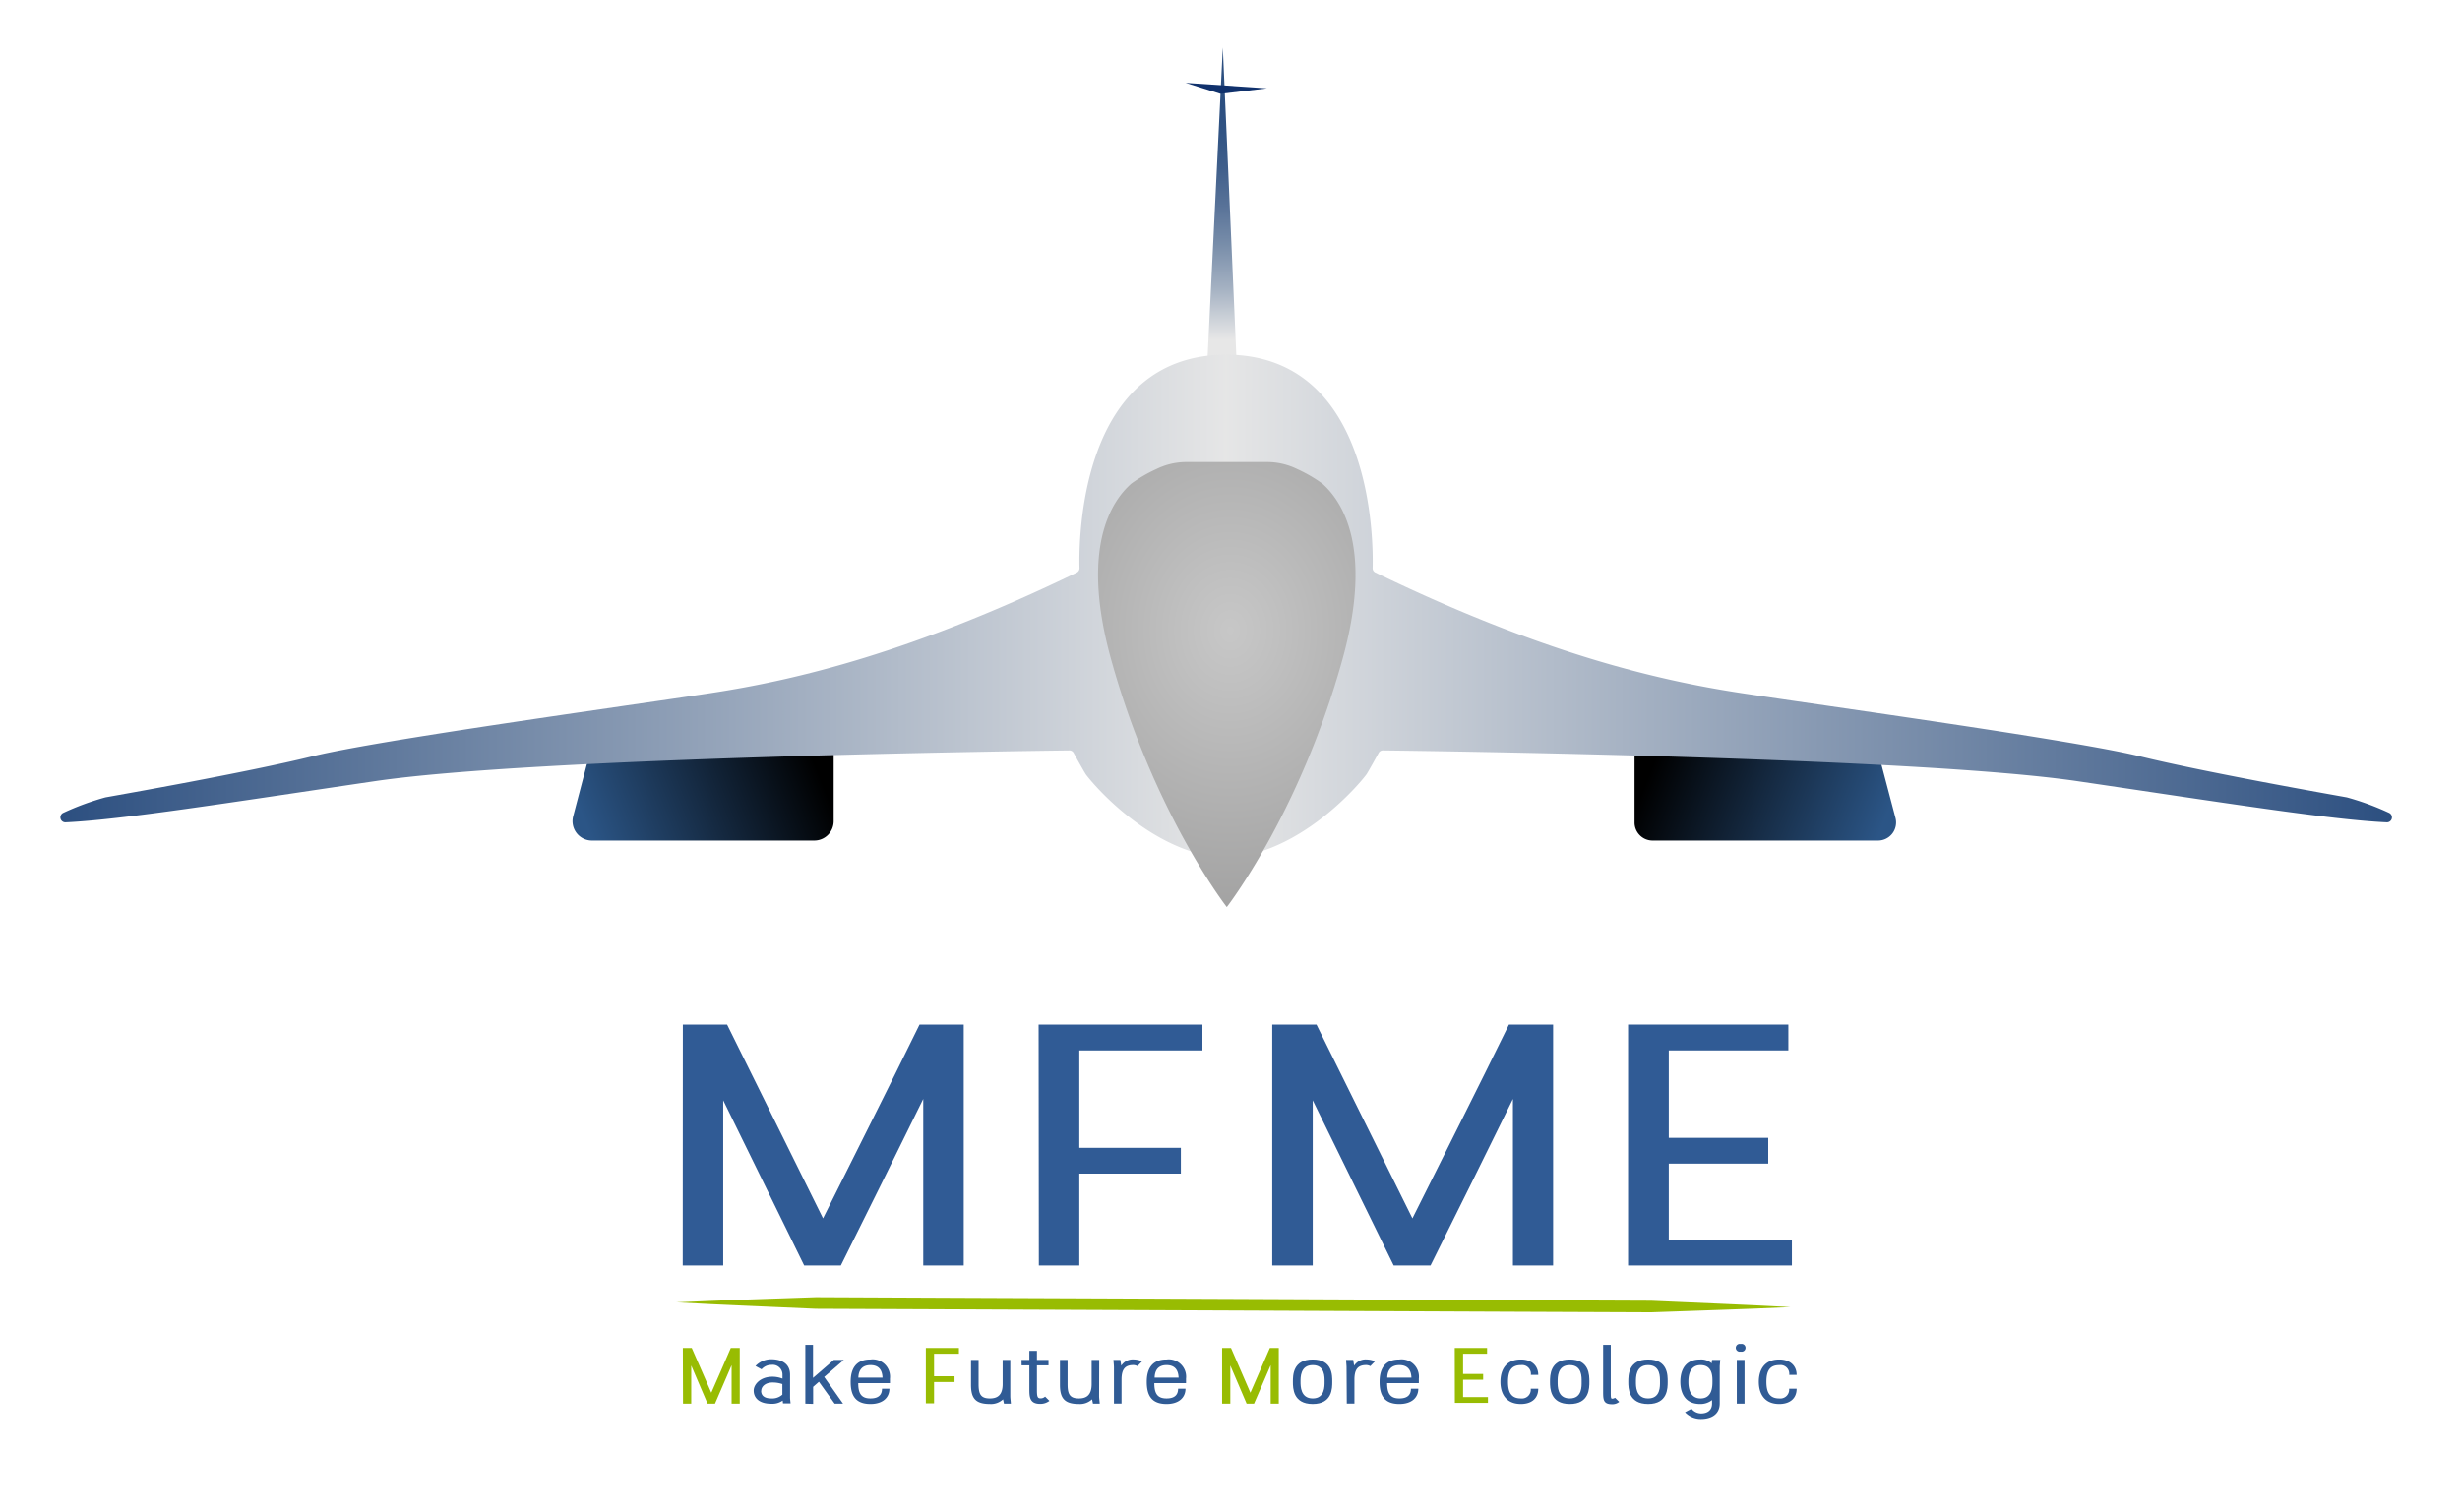<svg xmlns="http://www.w3.org/2000/svg" xmlns:xlink="http://www.w3.org/1999/xlink" viewBox="0 0 425.39 261.58"><defs><style>.cls-1{fill:#959593;}.cls-2{fill:url(#Dégradé_sans_nom_182);}.cls-3{fill:url(#Dégradé_sans_nom_224);}.cls-4{fill:#10316c;}.cls-5{fill:url(#Dégradé_sans_nom_179);}.cls-6{fill:url(#Dégradé_sans_nom_224-2);}.cls-7{fill:url(#Dégradé_sans_nom_180);}.cls-8{fill:url(#Dégradé_sans_nom_181);}.cls-9{fill:#98bc02;}.cls-10{fill:#305b95;}</style><linearGradient id="Dégradé_sans_nom_182" x1="211.31" y1="58.76" x2="211.05" y2="18.06" gradientUnits="userSpaceOnUse"><stop offset="0" stop-color="#e7e7e7"/><stop offset="0.05" stop-color="#d8dbdf"/><stop offset="0.22" stop-color="#a4b1c2"/><stop offset="0.4" stop-color="#798eaa"/><stop offset="0.57" stop-color="#587298"/><stop offset="0.73" stop-color="#405f8b"/><stop offset="0.88" stop-color="#315383"/><stop offset="1" stop-color="#2c4f80"/></linearGradient><linearGradient id="Dégradé_sans_nom_224" x1="102.3" y1="145.09" x2="140.11" y2="130" gradientUnits="userSpaceOnUse"><stop offset="0" stop-color="#2b5586"/><stop offset="1"/></linearGradient><linearGradient id="Dégradé_sans_nom_179" x1="10.42" y1="104.92" x2="213.52" y2="104.92" gradientUnits="userSpaceOnUse"><stop offset="0" stop-color="#2c4f80"/><stop offset="1" stop-color="#e7e7e7"/></linearGradient><linearGradient id="Dégradé_sans_nom_224-2" x1="252.49" y1="145.17" x2="290.42" y2="130.04" gradientTransform="matrix(-1, 0, 0, 1, 577.11, 0)" xlink:href="#Dégradé_sans_nom_224"/><linearGradient id="Dégradé_sans_nom_180" x1="210.51" y1="104.92" x2="413.61" y2="104.92" gradientUnits="userSpaceOnUse"><stop offset="0" stop-color="#e7e7e7"/><stop offset="1" stop-color="#2c4f80"/></linearGradient><radialGradient id="Dégradé_sans_nom_181" cx="212.75" cy="99.56" r="152.61" gradientTransform="translate(0 -12.43) scale(1 1.22)" gradientUnits="userSpaceOnUse"><stop offset="0" stop-color="#c7c7c7"/><stop offset="0.06" stop-color="#bfbfbf"/><stop offset="1" stop-color="#393837"/></radialGradient></defs><g id="fond"><line class="cls-1" x1="212.11" y1="61.34" x2="213.52" y2="148.5"/></g><g id="avion"><polygon class="cls-2" points="208.79 62.35 211.45 8.22 213.87 63.31 208.79 62.35"/><path class="cls-3" d="M102.27,129.18l-3.15,12a3.35,3.35,0,0,0,3.24,4.21h38.45a3.35,3.35,0,0,0,3.35-3.36V127.58"/><polyline class="cls-4" points="205.02 14.33 211.06 16.23 219.09 15.28"/><g id="gauche"><path class="cls-5" d="M186.67,98.26a.85.85,0,0,1-.48.78c-28.44,13.78-48.37,18.57-63.27,20.84S65.49,128,54.06,130.81s-33,6.6-35.83,7.11a46.78,46.78,0,0,0-7.29,2.68.86.86,0,0,0,.38,1.64c9.71-.44,28.33-3.41,53.41-7.11,28-4.14,112.88-5.24,120.19-5.33a.82.82,0,0,1,.74.43c.46.84,1.47,2.67,2.05,3.63.38.63,11.55,14.73,25.81,14.64l-1.41-87.16C186.56,61.34,186.54,93.68,186.67,98.26Z"/></g><path class="cls-6" d="M324.53,129.18l3.24,12.29a3.12,3.12,0,0,1-3,3.92h-39a3.12,3.12,0,0,1-3.12-3.12V127.58"/><g id="droit"><path class="cls-7" d="M237.36,98.26a.82.82,0,0,0,.48.77c28.44,13.79,48.37,18.58,63.27,20.85S358.53,128,370,130.81s33,6.6,35.82,7.11a46.84,46.84,0,0,1,7.3,2.68.86.86,0,0,1-.38,1.64c-9.72-.44-28.33-3.41-53.41-7.11-28-4.14-112.88-5.25-120.19-5.33a.82.82,0,0,0-.74.43c-.46.84-1.47,2.67-2.05,3.63-.38.63-11.55,14.73-25.81,14.64l1.4-87.16C237.47,61.34,237.48,93.68,237.36,98.26Z"/></g><path class="cls-8" d="M212.16,156.87s12.62-16.25,20-42.88c5.33-19.24-.09-27.33-3.5-30.34a25.47,25.47,0,0,0-4.35-2.52,11.81,11.81,0,0,0-5.17-1.21h-14a11.81,11.81,0,0,0-5.17,1.21,24.9,24.9,0,0,0-4.34,2.52c-3.42,3-8.84,11.1-3.51,30.34,7.36,26.63,20,42.88,20,42.88"/><path class="cls-9" d="M117,225.27c8-.38,16.06-.61,24.08-.9l24.08.11,48.15.2,48.15.21,24.08.1c8,.37,16,.66,24.07,1.1-8,.38-16.06.6-24.08.9l-24.08-.1-48.15-.21-48.15-.2-24.07-.1C133,226,125,225.73,117,225.27Z"/><path class="cls-9" d="M118.08,233.16h1.54L123,240.9c1.11-2.54,2.29-5.2,3.37-7.74h1.55v9.63h-1.41v-6.66c-.93,2.16-1.94,4.52-2.87,6.66h-1.29l-2.82-6.6v6.6h-1.42Z"/><path class="cls-10" d="M136.62,241.75c0,.28.07.78.09,1H135.4l-.06-.49a3.1,3.1,0,0,1-1.93.55c-2.42,0-3.08-1.25-3.08-2.28s1.1-2.4,3.26-2.4a4.82,4.82,0,0,1,1.72.33v-.68a1.69,1.69,0,0,0-1.9-1.7,2.25,2.25,0,0,0-1.72.77l-1.05-.57a3.74,3.74,0,0,1,2.77-1.17c1.16,0,3.21.39,3.21,2.67Zm-5-1.18c0,.69.4,1.32,1.77,1.32a2.59,2.59,0,0,0,1.9-.66V239.4a5.22,5.22,0,0,0-1.72-.27C132.4,239.13,131.64,239.8,131.64,240.57Z"/><path class="cls-10" d="M139.26,242.79V232.61h1.33v5.72l3.6-3.11h1.73l-3.4,2.95,3.26,4.62h-1.45L141.61,239c-.35.32-.65.57-1,.88v2.95Z"/><path class="cls-10" d="M153.8,240.2c0,1.51-1.11,2.65-3.28,2.65-2.76,0-3.42-1.7-3.42-3.85s.84-3.85,3.42-3.85a3,3,0,0,1,3.37,3.32v.77h-5.48c0,1.76.51,2.65,2.11,2.65s2-.81,2-1.69Zm-5.37-1.91h4.18c-.06-1.33-.65-2.17-2.09-2.17S148.47,237,148.43,238.29Z"/><path class="cls-9" d="M160.1,233.16h5.72v1h-4.3v3.89h3.54v1h-3.54v3.68H160.1Z"/><path class="cls-10" d="M174.7,241.51c0,.34.08.92.1,1.28h-1.19l-.16-.75a3.06,3.06,0,0,1-2.28.81c-2.49,0-3.26-1-3.26-3.32v-4.31h1.31v4.18c0,1.68.33,2.49,1.95,2.49,1.26,0,2.21-.52,2.21-2.49v-4.18h1.32Z"/><path class="cls-10" d="M176.64,235.22H178v-1.56h1.31v1.56h2v.95h-2v4c0,1.14,0,1.69.56,1.7a1.09,1.09,0,0,0,.85-.3l.75.74a2.61,2.61,0,0,1-1.6.52c-1.87,0-1.87-1.26-1.87-2.66v-4h-1.34Z"/><path class="cls-10" d="M190.06,241.51c0,.34.09.92.11,1.28H189l-.16-.75a3.07,3.07,0,0,1-2.28.81c-2.49,0-3.27-1-3.27-3.32v-4.31h1.32v4.18c0,1.68.33,2.49,1.95,2.49,1.26,0,2.21-.52,2.21-2.49v-4.18h1.31Z"/><path class="cls-10" d="M192.63,236.5c0-.34-.07-.92-.09-1.28h1.19l.16,1a2.37,2.37,0,0,1,2.12-1.08,3.84,3.84,0,0,1,1.49.33l-.8.83a1.67,1.67,0,0,0-.69-.19c-1.28,0-2.07.52-2.07,2.49v4.18h-1.31Z"/><path class="cls-10" d="M205,240.2c0,1.51-1.11,2.65-3.28,2.65-2.76,0-3.42-1.7-3.42-3.85s.84-3.85,3.42-3.85a3,3,0,0,1,3.37,3.32v.77h-5.48c0,1.76.51,2.65,2.11,2.65s2-.81,2-1.69Zm-5.37-1.91h4.18c-.06-1.33-.65-2.17-2.09-2.17S199.7,237,199.66,238.29Z"/><path class="cls-9" d="M211.33,233.16h1.54l3.35,7.74c1.11-2.54,2.28-5.2,3.37-7.74h1.54v9.63h-1.4v-6.66c-.93,2.16-1.95,4.52-2.88,6.66h-1.28l-2.82-6.6v6.6h-1.42Z"/><path class="cls-10" d="M227,242.85c-3.41,0-3.43-2.75-3.43-3.85s0-3.85,3.43-3.85,3.38,2.75,3.38,3.85S230.4,242.85,227,242.85Zm0-6.73c-2.16,0-2.11,2.14-2.11,2.88s0,2.89,2.11,2.89,2.05-2.14,2.05-2.89S229.15,236.12,227,236.12Z"/><path class="cls-10" d="M232.85,236.5c0-.34-.07-.92-.08-1.28H234l.16,1a2.37,2.37,0,0,1,2.12-1.08,3.84,3.84,0,0,1,1.49.33l-.81.83a1.6,1.6,0,0,0-.68-.19c-1.28,0-2.07.52-2.07,2.49v4.18h-1.32Z"/><path class="cls-10" d="M245.26,240.2c0,1.51-1.11,2.65-3.28,2.65-2.76,0-3.42-1.7-3.42-3.85s.84-3.85,3.42-3.85a3,3,0,0,1,3.37,3.32v.77h-5.48c0,1.76.51,2.65,2.11,2.65s2-.81,2-1.69Zm-5.37-1.91h4.18c-.06-1.33-.65-2.17-2.09-2.17S239.92,237,239.89,238.29Z"/><path class="cls-9" d="M251.56,233.16h5.59v1H253v3.49h3.47v1H253v3h4.3v1h-5.72Z"/><path class="cls-10" d="M266,240.2c0,1.73-1.21,2.65-3,2.65-2.65,0-3.54-1.88-3.54-3.85s.89-3.85,3.54-3.85c1.95,0,3,1.16,3,2.66h-1.28a1.52,1.52,0,0,0-1.72-1.69c-1.65,0-2.23,1-2.23,2.88s.58,2.89,2.23,2.89a1.53,1.53,0,0,0,1.7-1.69Z"/><path class="cls-10" d="M271.45,242.85c-3.4,0-3.42-2.75-3.42-3.85s0-3.85,3.42-3.85,3.39,2.75,3.39,3.85S274.85,242.85,271.45,242.85Zm0-6.73c-2.16,0-2.1,2.14-2.1,2.88s-.06,2.89,2.1,2.89,2.05-2.14,2.05-2.89S273.61,236.12,271.45,236.12Z"/><path class="cls-10" d="M277.22,232.61h1.32v8c0,1.05,0,1.32.23,1.32a.86.86,0,0,0,.51-.16l.72.71a1.85,1.85,0,0,1-1.25.41c-1.53,0-1.53-.83-1.53-2.28Z"/><path class="cls-10" d="M285,242.85c-3.41,0-3.43-2.75-3.43-3.85s0-3.85,3.43-3.85,3.38,2.75,3.38,3.85S288.4,242.85,285,242.85Zm0-6.73c-2.16,0-2.11,2.14-2.11,2.88s-.05,2.89,2.11,2.89,2.05-2.14,2.05-2.89S287.15,236.12,285,236.12Z"/><path class="cls-10" d="M297.38,236.28l0,6.47c0,1.93-1.53,2.69-3.23,2.69a3.74,3.74,0,0,1-2.77-1.17l1.12-.6a2.14,2.14,0,0,0,1.65.81c1.11,0,1.9-.55,1.9-1.71v-.6a3.23,3.23,0,0,1-2.06.68c-3.14,0-3.42-2.75-3.42-3.85s.25-3.85,3.42-3.85a2.78,2.78,0,0,1,2,.66l.07-.59h1.41Zm-3.31-.16c-2,0-2.11,2.07-2.11,2.88,0,.66.07,2.89,2.11,2.89s2.05-2.14,2.05-2.89S296.21,236.12,294.07,236.12Z"/><path class="cls-10" d="M301,233.79a.68.68,0,1,1,0-1.32.68.68,0,1,1,0,1.32Zm.67,9v-7.57h-1.34v7.57Z"/><path class="cls-10" d="M310.68,240.2c0,1.73-1.21,2.65-3,2.65-2.65,0-3.54-1.88-3.54-3.85s.89-3.85,3.54-3.85c1.95,0,3,1.16,3,2.66H309.4a1.52,1.52,0,0,0-1.72-1.69c-1.65,0-2.23,1-2.23,2.88s.58,2.89,2.23,2.89a1.53,1.53,0,0,0,1.7-1.69Z"/><path class="cls-10" d="M118.08,177.22h7.65l16.59,33.52c5.48-11,11.3-22.5,16.69-33.52h7.64v41.67h-7V190.08c-4.6,9.35-9.64,19.59-14.25,28.81h-6.34l-14-28.57v28.57h-7Z"/><path class="cls-10" d="M179.6,177.22h28.33v4.47H186.64v16.85H204.2V203H186.64v15.89h-7Z"/><path class="cls-10" d="M220,177.22h7.65l16.59,33.52c5.48-11,11.3-22.5,16.69-33.52h7.64v41.67h-6.95V190.08c-4.6,9.35-9.64,19.59-14.25,28.81H241l-14-28.57v28.57h-7Z"/><path class="cls-10" d="M281.53,177.22h27.72v4.47H288.57v15.12h17.2v4.46h-17.2v13.16h21.29v4.46H281.53Z"/></g></svg>
